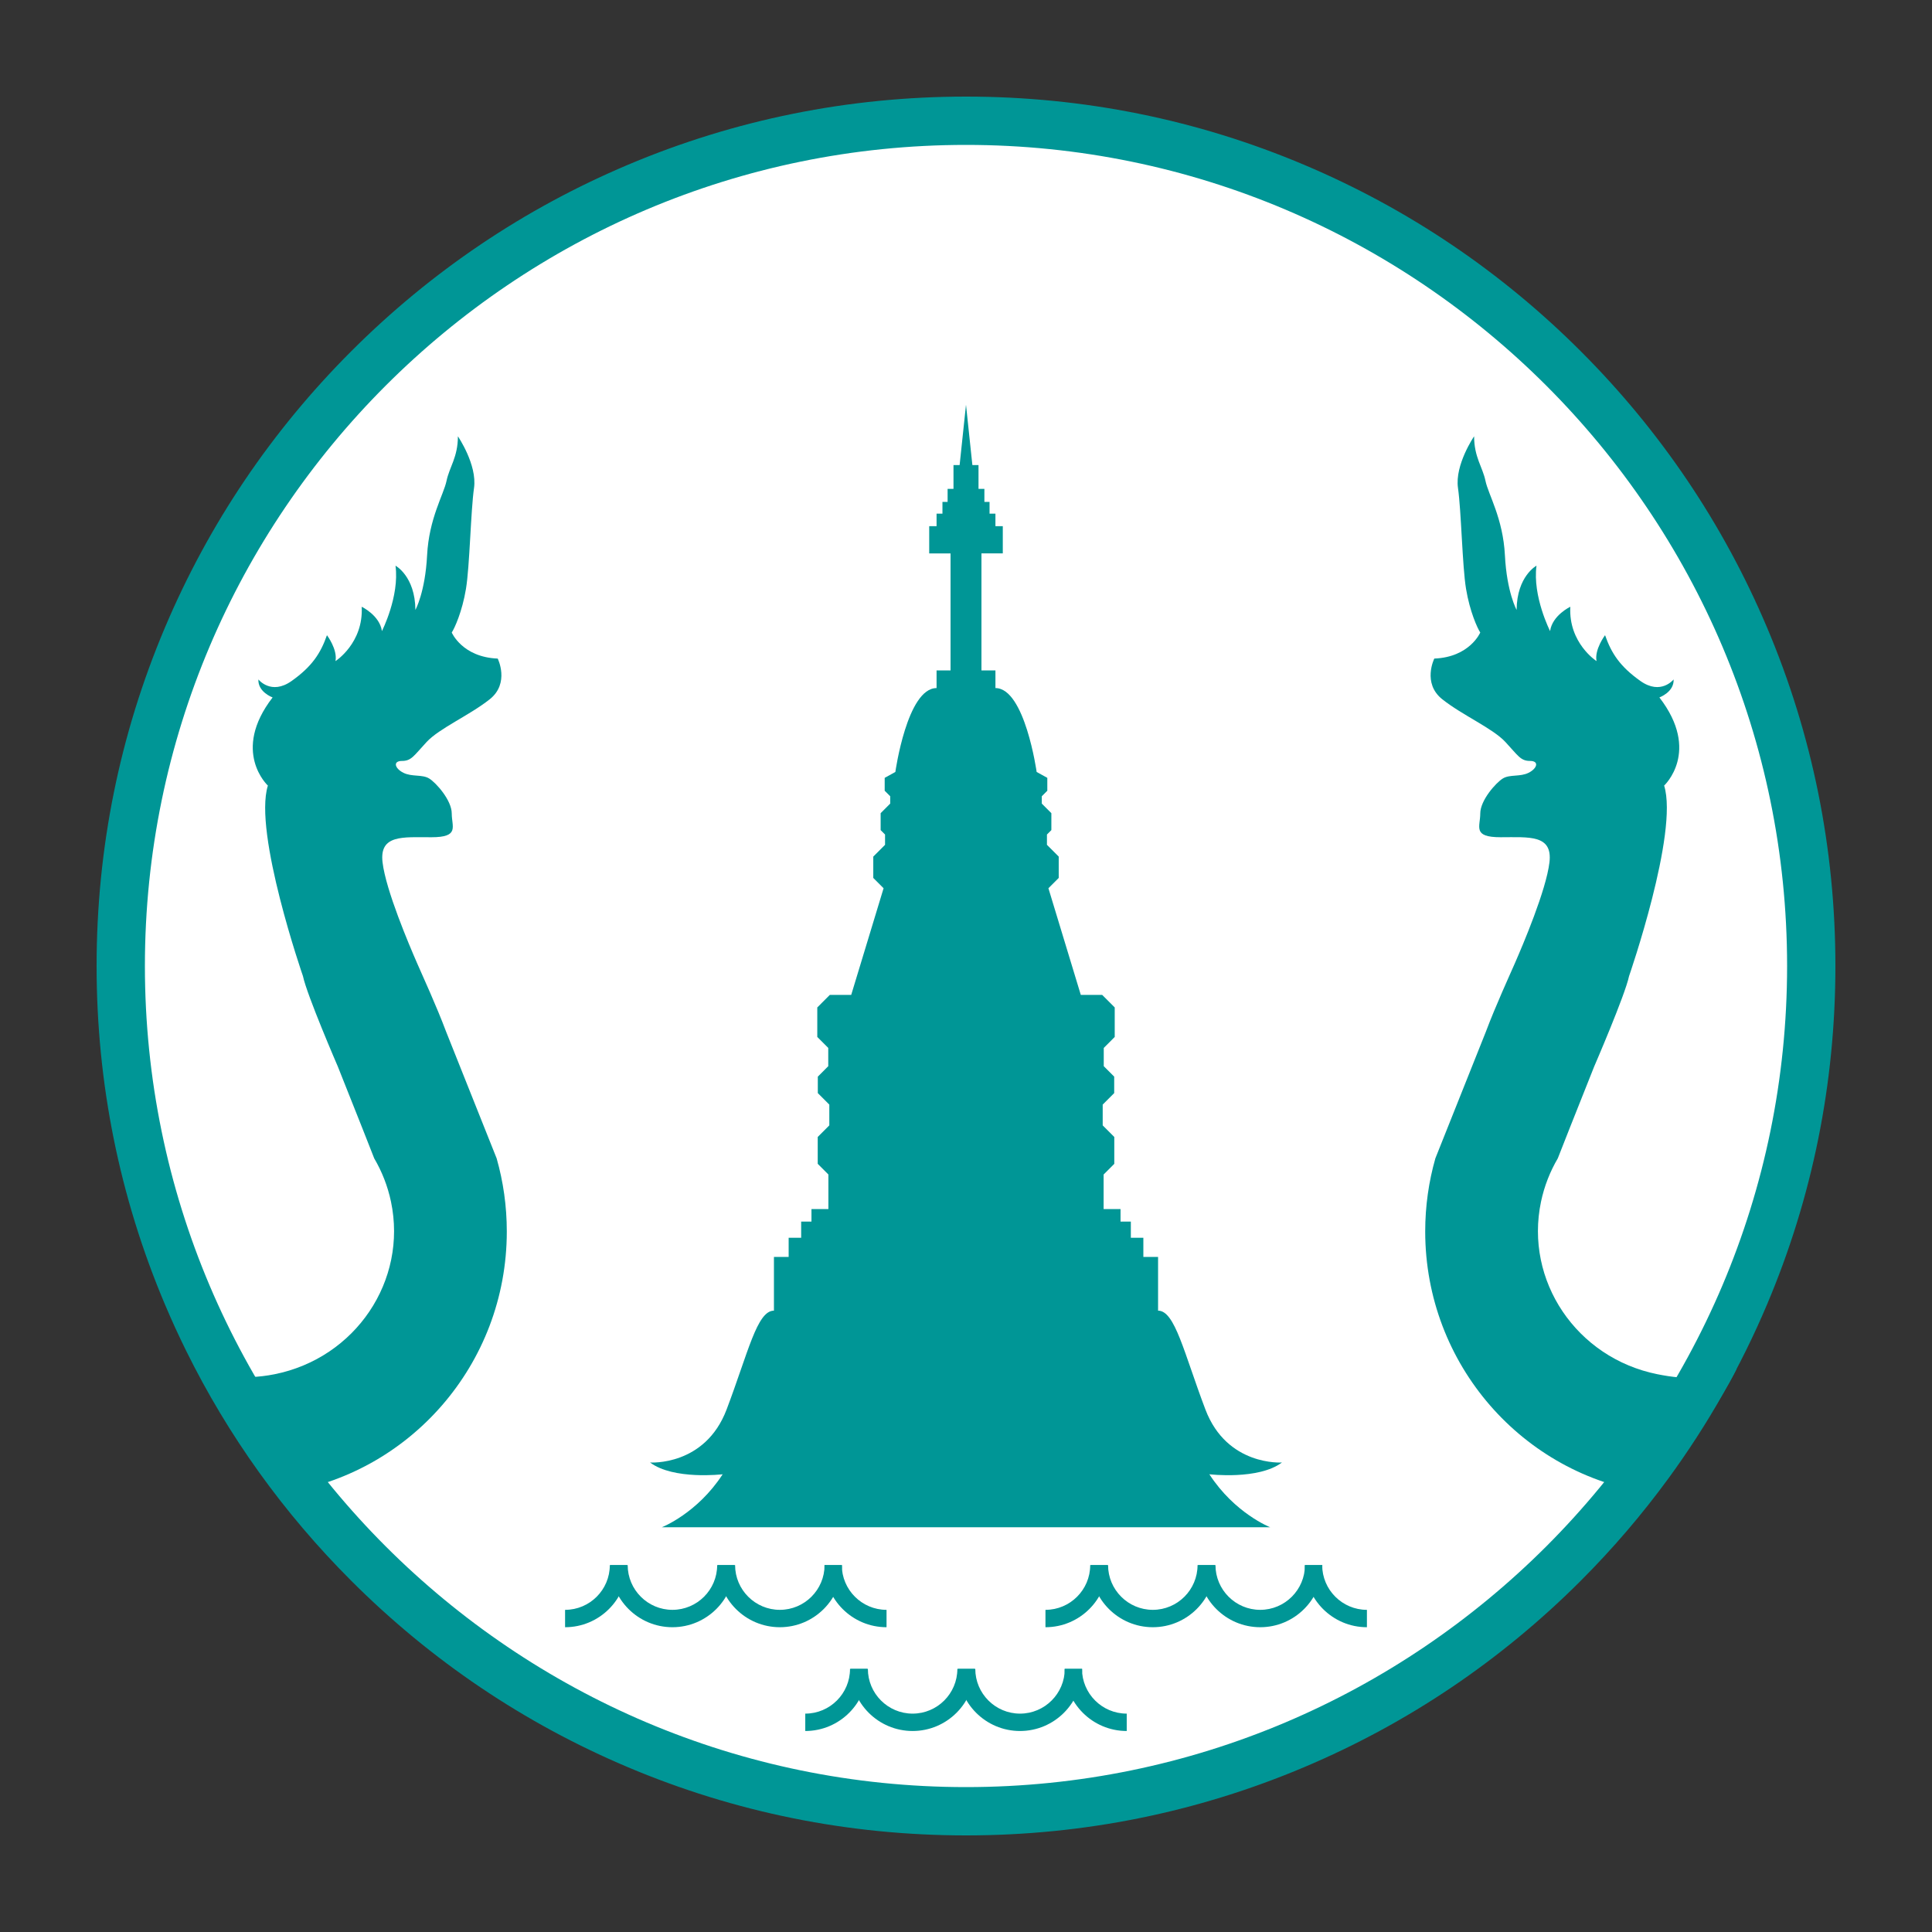 <?xml version="1.0" encoding="utf-8"?>
<!-- Generator: Adobe Illustrator 15.0.0, SVG Export Plug-In . SVG Version: 6.00 Build 0)  -->
<!DOCTYPE svg PUBLIC "-//W3C//DTD SVG 1.1//EN" "http://www.w3.org/Graphics/SVG/1.1/DTD/svg11.dtd">
<svg version="1.1" xmlns="http://www.w3.org/2000/svg" xmlns:xlink="http://www.w3.org/1999/xlink" x="0px" y="0px" width="800px"
	 height="800px" viewBox="0 0 800 800" enable-background="new 0 0 800 800" xml:space="preserve">
<rect x="0" y="0" width="800" height="800" fill="#333333" stroke="none"/>
<g id="Layer_3" display="none">
	<path display="inline" fill="#FF0000" d="M137.604,398.354"/>
	<g display="inline">
		<defs>
			<circle id="SVGID_1_" cx="400" cy="400" r="350"/>
		</defs>
		<clipPath id="SVGID_2_">
			<use xlink:href="#SVGID_1_"  overflow="visible"/>
		</clipPath>
		<path clip-path="url(#SVGID_2_)" fill="none" d="M137.604,398.354"/>
	</g>
	<circle display="inline" fill="none" cx="400" cy="400" r="350"/>
	<g display="inline">
		<defs>
			<circle id="SVGID_3_" cx="400" cy="400" r="350"/>
		</defs>
		<use xlink:href="#SVGID_3_"  overflow="visible" fill="#ED1C24"/>
		<clipPath id="SVGID_4_">
			<use xlink:href="#SVGID_3_"  overflow="visible"/>
		</clipPath>
		<g clip-path="url(#SVGID_4_)">
			<g>
				<g>
					<path fill="#FFFFFF" d="M278.437,673.796c14.184,0,25.723-11.539,25.723-25.721h-7.195c0,10.215-8.312,18.525-18.527,18.525
						c-10.215,0-18.525-8.311-18.525-18.525h-7.195C252.716,662.257,264.254,673.796,278.437,673.796z"/>
					<path fill="#FFFFFF" d="M322.912,673.796c14.183,0,25.722-11.539,25.722-25.721h-7.195c0,10.215-8.311,18.525-18.526,18.525
						c-10.215,0-18.526-8.311-18.526-18.525h-7.194C297.191,662.257,308.729,673.796,322.912,673.796z"/>
					<path fill="#FFFFFF" d="M367.096,666.601L367.096,666.601c-10.215,0-18.525-8.311-18.525-18.525h-7.195
						c0,14.182,11.538,25.721,25.721,25.721l0,0V666.601z"/>
					<path fill="#FFFFFF" d="M233.988,666.601L233.988,666.601c10.216,0,18.526-8.311,18.526-18.525h7.195
						c0,14.182-11.538,25.721-25.722,25.721l0,0V666.601z"/>
				</g>
				<g>
					<path fill="#FFFFFF" d="M477.353,673.796c14.184,0,25.723-11.539,25.723-25.721h-7.195c0,10.215-8.312,18.525-18.527,18.525
						c-10.215,0-18.525-8.311-18.525-18.525h-7.195C451.632,662.257,463.17,673.796,477.353,673.796z"/>
					<path fill="#FFFFFF" d="M521.828,673.796c14.183,0,25.722-11.539,25.722-25.721h-7.195c0,10.215-8.311,18.525-18.526,18.525
						c-10.215,0-18.526-8.311-18.526-18.525h-7.194C496.107,662.257,507.646,673.796,521.828,673.796z"/>
					<path fill="#FFFFFF" d="M566.012,666.601L566.012,666.601c-10.215,0-18.525-8.311-18.525-18.525h-7.195
						c0,14.182,11.538,25.721,25.721,25.721l0,0V666.601z"/>
					<path fill="#FFFFFF" d="M432.904,666.601L432.904,666.601c10.216,0,18.526-8.311,18.526-18.525h7.195
						c0,14.182-11.538,25.721-25.722,25.721l0,0V666.601z"/>
				</g>
			</g>
			<g>
				<path fill="#FFFFFF" d="M377.895,716.771c14.184,0,25.723-11.539,25.723-25.721h-7.195c0,10.215-8.312,18.525-18.527,18.525
					c-10.215,0-18.525-8.311-18.525-18.525h-7.195C352.174,705.231,363.712,716.771,377.895,716.771z"/>
				<path fill="#FFFFFF" d="M422.37,716.771c14.183,0,25.722-11.539,25.722-25.721h-7.195c0,10.215-8.311,18.525-18.526,18.525
					c-10.215,0-18.526-8.311-18.526-18.525h-7.194C396.649,705.231,408.188,716.771,422.37,716.771z"/>
				<path fill="#FFFFFF" d="M466.554,709.575L466.554,709.575c-10.215,0-18.525-8.311-18.525-18.525h-7.195
					c0,14.182,11.538,25.721,25.721,25.721l0,0V709.575z"/>
				<path fill="#FFFFFF" d="M333.446,709.575L333.446,709.575c10.216,0,18.526-8.311,18.526-18.525h7.195
					c0,14.182-11.538,25.721-25.722,25.721l0,0V709.575z"/>
			</g>
			<g>
				<path fill="#FFFFFF" d="M500.765,610.462c0,0,20.312,2.438,30.062-4.876c0,0-22.748,1.622-31.69-21.938
					c-8.937-23.571-12.592-40.938-19.602-40.938v-22.246h-6.095v-7.921h-5.181v-6.704h-4.266v-5.181h-7.008v-14.322l4.419-4.419
					v-11.121l-4.8-4.799v-8.609l4.76-4.76v-6.817l-4.321-4.326v-7.559l4.541-4.545v-12.216l-5.193-5.195h-8.854L434.129,367.8
					l4.266-4.266v-8.838l-4.876-4.874v-4.267l1.829-1.829v-7.008l-3.962-3.961v-3.048l2.285-2.286v-5.332l-4.418-2.438
					c0,0-4.875-34.738-17.063-34.738v-7.313h-5.791v-48.45h8.838v-11.274h-3.047v-5.181h-2.438v-4.875h-2.134v-5.381h-2.437v-9.855
					h-2.539L400,167.6l-2.643,24.986h-2.538v9.855h-2.437v5.381h-2.135v4.875h-2.438v5.181h-3.046v11.274h8.836v48.45h-5.79v7.313
					c-12.188,0-17.062,34.738-17.062,34.738l-4.419,2.438v5.332l2.285,2.286v3.048l-3.962,3.961v7.008l1.828,1.829v4.267
					l-4.875,4.874v8.838l4.267,4.266l-13.408,44.169h-8.851l-5.195,5.195v12.216l4.543,4.545v7.559l-4.323,4.326v6.817l4.761,4.76
					v8.609l-4.799,4.799v11.121l4.418,4.419v14.322h-7.009v5.181h-4.267v6.704h-5.18v7.921h-6.094v22.246
					c-7.009,0-10.665,17.367-19.604,40.938c-8.939,23.561-31.691,21.938-31.691,21.938c9.751,7.313,30.065,4.876,30.065,4.876
					c-10.565,16.249-25.189,21.938-25.189,21.938H400h125.951C525.951,632.4,511.329,626.711,500.765,610.462z"/>
				<g>
					<path fill="#FFFFFF" d="M1148.021,437.019c0,0-81.265-4.466-63.115,42.626c3.196,5.444,5.581,11.458,6.947,17.934
						c6.885,32.728-14.669,64.713-48.142,71.449c-31.41,6.313-62.151-11.849-71.508-41.157h-0.034
						c-8.752-51.585-53.308-90.852-106.984-90.852c-53.685,0-98.239,39.267-106.995,90.852h-0.433
						c-9.362,29.304-40.1,47.471-71.505,41.157c-33.472-6.736-55.026-38.722-48.15-71.449c1.366-6.476,3.757-12.489,6.947-17.934
						c0,0,8.193-20.903,15.055-37.993c0.075-0.175,12.808-29.614,14.456-37.474c0,0,20.605-59.455,14.521-78.887
						c0,0,15.307-14.126-1.964-36.498c0,0,6.147-2.225,5.886-7.457c0,0-5.231,6.67-13.736,0.652
						c-8.503-6.016-12.036-11.51-14.649-18.969c0,0-4.452,5.888-3.533,10.729c0,0-11.642-7.458-10.856-22.5
						c0,0-7.461,3.53-8.374,10.072c0,0-7.327-14.392-5.628-27.08c0,0-8.113,4.316-8.236,18.314c0,0-4.062-7.325-4.843-22.633
						c-0.786-15.306-6.87-25.118-8.047-30.808c-1.175-5.689-4.709-9.812-4.709-18.447c0,0-8.046,11.774-6.675,21.39
						c1.377,9.615,1.772,32.379,3.339,41.799c1.565,9.418,4.709,16.286,5.885,18.055c0,0-4.319,10.203-19.031,10.793
						c0,0-5.104,10.204,3.333,16.875c8.436,6.672,20.801,11.969,26.1,17.658c5.296,5.695,6.275,7.852,10.204,7.852
						c3.923,0,2.946,3.141-0.59,4.906c-3.528,1.765-7.78,0.589-10.661,2.355c-2.875,1.766-9.354,9.027-9.354,14.521
						s-3.334,9.812,8.441,9.812c11.774,0,21.588-1.178,20.211,10.398c-1.376,11.579-10.989,34.145-14.327,41.799
						c-2.137,4.906-7.979,17.624-12.008,28.352l0,0l-20.906,52.412c-2.738,9.614-4.209,19.765-4.209,30.263
						c0,60.435,48.607,109.426,108.57,109.426c53.684,0,98.248-39.265,106.996-90.851h0.432
						c9.361-29.302,40.104-47.469,71.509-41.157c22.858,4.598,40.143,20.973,46.634,41.31c8.807,51.51,53.334,90.698,106.964,90.698
						c59.963,0,108.571-48.991,108.571-109.423c0-10.501-1.471-20.651-4.21-30.266
						C1135.608,479.645,1126.211,446.312,1148.021,437.019z"/>
					<path fill="#FFFFFF" d="M-348.021,437.019c0,0,81.264-4.466,63.115,42.629c-3.195,5.441-5.582,11.452-6.946,17.931
						c-6.886,32.728,14.669,64.713,48.141,71.449c31.409,6.313,62.149-11.849,71.509-41.157h0.033
						c8.748-51.585,53.305-90.852,106.982-90.852c53.686,0,98.241,39.267,106.997,90.852h0.431
						c9.363,29.304,40.102,47.471,71.505,41.157c33.474-6.736,55.027-38.722,48.149-71.449c-1.363-6.479-3.756-12.489-6.943-17.931
						c0,0-8.195-20.906-15.059-37.994c-0.075-0.177-12.807-29.616-14.451-37.476c0,0-20.607-59.455-14.522-78.887
						c0,0-15.308-14.127,1.96-36.498c0,0-6.148-2.225-5.883-7.457c0,0,5.23,6.67,13.736,0.652
						c8.501-6.017,12.036-11.51,14.65-18.969c0,0,4.449,5.888,3.532,10.729c0,0,11.642-7.458,10.855-22.5
						c0,0,7.459,3.53,8.376,10.072c0,0,7.324-14.392,5.625-27.08c0,0,8.113,4.316,8.238,18.314c0,0,4.061-7.325,4.843-22.633
						c0.786-15.306,6.868-25.118,8.047-30.808c1.176-5.689,4.708-9.812,4.708-18.447c0,0,8.047,11.774,6.676,21.39
						c-1.375,9.615-1.771,32.379-3.34,41.799c-1.566,9.418-4.709,16.286-5.883,18.055c0,0,4.316,10.203,19.031,10.793
						c0,0,5.102,10.204-3.336,16.875c-8.434,6.672-20.8,11.969-26.099,17.658c-5.297,5.695-6.277,7.852-10.202,7.852
						s-2.948,3.141,0.587,4.906c3.53,1.765,7.78,0.588,10.66,2.355c2.879,1.766,9.358,9.027,9.358,14.521s3.333,9.812-8.441,9.812
						s-21.588-1.178-20.211,10.398c1.373,11.582,10.988,34.145,14.326,41.799c2.135,4.906,7.979,17.624,12.006,28.352l0,0
						l20.908,52.415c2.738,9.611,4.207,19.762,4.207,30.26c0,60.435-48.607,109.426-108.57,109.426
						c-53.684,0-98.246-39.265-106.994-90.851h-0.432c-9.363-29.302-40.104-47.474-71.509-41.157
						c-22.859,4.598-40.146,20.97-46.632,41.31c-8.811,51.51-53.338,90.698-106.967,90.698c-59.963,0-108.57-48.991-108.57-109.423
						c0-10.501,1.471-20.651,4.209-30.263C-335.609,479.647-326.211,446.311-348.021,437.019z"/>
				</g>
			</g>
		</g>
	</g>
</g>
<g id="Layer_2">
	<g>
		<g>
			<circle fill="#FFFFFF" cx="400" cy="400" r="350"/>
			<path fill="#009696" d="M760,400c0-48.595-9.52-95.742-28.295-140.131c-18.132-42.87-44.088-81.369-77.146-114.427
				s-71.558-59.015-114.428-77.147C495.742,49.52,448.596,40,400,40c-48.595,0-95.742,9.52-140.131,28.294
				c-42.87,18.132-81.369,44.088-114.427,77.147s-59.015,71.558-77.147,114.427C49.52,304.258,40,351.405,40,400
				c0,48.596,9.52,95.742,28.294,140.131c2.747,6.494,5.673,12.889,8.777,19.179c17.382,35.23,40.319,67.198,68.37,95.249
				c33.059,33.059,71.558,59.015,114.427,77.146C304.258,750.48,351.405,760,400,760c48.596,0,95.742-9.52,140.131-28.295
				c42.87-18.132,81.369-44.088,114.428-77.146c13.279-13.279,25.391-27.45,36.331-42.416c-4.601,4.147-9.743,7.77-14.89,10.857
				c5.146-3.088,10.289-6.71,14.89-10.857c16.296-22.291,29.967-46.362,40.815-72.012C750.48,495.742,760,448.596,760,400z M400,740
				C212.523,740,60,587.477,60,400S212.523,60,400,60s340,152.523,340,340S587.477,740,400,740z"/>
		</g>
		<g>
			<defs>
				<circle id="SVGID_5_" cx="400" cy="400" r="350"/>
			</defs>
			<clipPath id="SVGID_6_">
				<use xlink:href="#SVGID_5_"  overflow="visible"/>
			</clipPath>
			<path clip-path="url(#SVGID_6_)" fill="#FFFFFF" d="M137.604,398.354"/>
		</g>
		<g>
			<g>
				<path fill="#009696" d="M278.437,673.796c14.184,0,25.723-11.539,25.723-25.721h-7.195c0,10.215-8.312,18.525-18.527,18.525
					c-10.215,0-18.525-8.311-18.525-18.525h-7.195C252.716,662.257,264.254,673.796,278.437,673.796z"/>
				<path fill="#009696" d="M322.912,673.796c14.183,0,25.722-11.539,25.722-25.721h-7.195c0,10.215-8.311,18.525-18.526,18.525
					c-10.215,0-18.526-8.311-18.526-18.525h-7.194C297.191,662.257,308.729,673.796,322.912,673.796z"/>
				<path fill="#009696" d="M367.096,666.601L367.096,666.601c-10.215,0-18.525-8.311-18.525-18.525h-7.195
					c0,14.182,11.538,25.721,25.721,25.721l0,0V666.601z"/>
				<path fill="#009696" d="M233.988,666.601L233.988,666.601c10.216,0,18.526-8.311,18.526-18.525h7.195
					c0,14.182-11.538,25.721-25.722,25.721l0,0V666.601z"/>
			</g>
			<g>
				<path fill="#009696" d="M477.353,673.796c14.184,0,25.723-11.539,25.723-25.721h-7.195c0,10.215-8.312,18.525-18.527,18.525
					c-10.215,0-18.525-8.311-18.525-18.525h-7.195C451.632,662.257,463.17,673.796,477.353,673.796z"/>
				<path fill="#009696" d="M521.828,673.796c14.183,0,25.722-11.539,25.722-25.721h-7.195c0,10.215-8.311,18.525-18.526,18.525
					c-10.215,0-18.526-8.311-18.526-18.525h-7.194C496.107,662.257,507.646,673.796,521.828,673.796z"/>
				<path fill="#009696" d="M566.012,666.601L566.012,666.601c-10.215,0-18.525-8.311-18.525-18.525h-7.195
					c0,14.182,11.538,25.721,25.721,25.721l0,0V666.601z"/>
				<path fill="#009696" d="M432.904,666.601L432.904,666.601c10.216,0,18.526-8.311,18.526-18.525h7.195
					c0,14.182-11.538,25.721-25.722,25.721l0,0V666.601z"/>
			</g>
		</g>
		<g>
			<path fill="#009696" d="M377.895,716.771c14.184,0,25.723-11.539,25.723-25.721h-7.195c0,10.215-8.312,18.525-18.527,18.525
				c-10.215,0-18.525-8.311-18.525-18.525h-7.195C352.174,705.231,363.712,716.771,377.895,716.771z"/>
			<path fill="#009696" d="M422.37,716.771c14.183,0,25.722-11.539,25.722-25.721h-7.195c0,10.215-8.311,18.525-18.526,18.525
				c-10.215,0-18.526-8.311-18.526-18.525h-7.194C396.649,705.231,408.188,716.771,422.37,716.771z"/>
			<path fill="#009696" d="M466.554,709.575L466.554,709.575c-10.215,0-18.525-8.311-18.525-18.525h-7.195
				c0,14.182,11.538,25.721,25.721,25.721l0,0V709.575z"/>
			<path fill="#009696" d="M333.446,709.575L333.446,709.575c10.216,0,18.526-8.311,18.526-18.525h7.195
				c0,14.182-11.538,25.721-25.722,25.721l0,0V709.575z"/>
		</g>
		<g>
			<path fill="#009696" d="M500.765,610.462c0,0,20.312,2.438,30.062-4.876c0,0-22.748,1.622-31.69-21.938
				c-8.937-23.571-12.592-40.938-19.602-40.938v-22.246h-6.095v-7.921h-5.181v-6.704h-4.266v-5.181h-7.008v-14.322l4.419-4.419
				v-11.121l-4.8-4.799v-8.609l4.76-4.76v-6.817l-4.321-4.326v-7.559l4.541-4.545v-12.216l-5.193-5.195h-8.854L434.129,367.8
				l4.266-4.266v-8.838l-4.876-4.875v-4.266l1.829-1.829v-7.009l-3.962-3.961v-3.047l2.285-2.286v-5.333l-4.418-2.438
				c0,0-4.875-34.738-17.063-34.738v-7.313h-5.791v-48.451h8.838v-11.274h-3.047v-5.181h-2.438v-4.875h-2.134v-5.381h-2.437v-9.855
				h-2.539L400,167.599l-2.643,24.987h-2.538v9.855h-2.437v5.381h-2.134v4.875h-2.438v5.181h-3.046v11.274h8.836v48.451h-5.79v7.313
				c-12.189,0-17.063,34.738-17.063,34.738l-4.418,2.438v5.333l2.285,2.286v3.047l-3.962,3.961v7.009l1.828,1.829v4.266
				l-4.875,4.875v8.838l4.266,4.266l-13.408,44.169h-8.851l-5.194,5.195v12.216l4.542,4.545v7.559l-4.323,4.326v6.817l4.761,4.76
				v8.609l-4.799,4.799v11.121l4.418,4.419v14.322h-7.009v5.181h-4.266v6.704h-5.18v7.921h-6.094v22.246
				c-7.008,0-10.665,17.367-19.604,40.938c-8.939,23.561-31.691,21.938-31.691,21.938c9.751,7.313,30.065,4.876,30.065,4.876
				c-10.565,16.249-25.189,21.938-25.189,21.938H400h125.951C525.951,632.4,511.329,626.711,500.765,610.462z"/>
			<g>
				<path fill="#009696" d="M719.066,566.885c-10.897,4.294-20.443,4.629-32.813,2.143c-33.472-6.736-55.026-38.722-48.15-71.449
					c1.366-6.476,3.757-12.489,6.947-17.934c0,0,8.193-20.903,15.055-37.993c0.075-0.175,12.808-29.614,14.456-37.474
					c0,0,20.605-59.455,14.521-78.886c0,0,15.307-14.126-1.964-36.499c0,0,6.147-2.224,5.886-7.457c0,0-5.231,6.67-13.736,0.653
					c-8.503-6.016-12.036-11.511-14.649-18.97c0,0-4.452,5.888-3.533,10.729c0,0-11.642-7.458-10.856-22.501
					c0,0-7.461,3.53-8.374,10.072c0,0-7.327-14.391-5.628-27.08c0,0-8.113,4.317-8.236,18.314c0,0-4.062-7.325-4.843-22.633
					c-0.786-15.305-6.87-25.118-8.047-30.808c-1.175-5.689-4.709-9.812-4.709-18.447c0,0-8.046,11.774-6.675,21.39
					c1.377,9.615,1.772,32.379,3.339,41.799c1.565,9.417,4.709,16.286,5.885,18.054c0,0-4.319,10.204-19.031,10.793
					c0,0-5.104,10.204,3.333,16.875c8.436,6.672,20.801,11.97,26.1,17.659c5.296,5.695,6.275,7.852,10.204,7.852
					c3.923,0,2.946,3.14-0.59,4.906c-3.528,1.765-7.78,0.589-10.661,2.355c-2.875,1.766-9.354,9.027-9.354,14.521
					c0,5.494-3.334,9.813,8.441,9.813c11.774,0,21.588-1.178,20.211,10.398c-1.376,11.579-10.989,34.145-14.327,41.799
					c-2.137,4.906-7.979,17.624-12.008,28.351l-20.906,52.412c-2.738,9.614-4.209,19.765-4.209,30.263
					c0,55.156,40.49,100.773,93.146,108.321C690.658,612.959,713.385,578.831,719.066,566.885z"/>
				<path fill="#009696" d="M209.855,509.907c0-10.498-1.469-20.648-4.207-30.26l-20.908-52.415
					c-4.026-10.728-9.871-23.445-12.006-28.351c-3.337-7.654-12.953-30.217-14.327-41.799c-1.376-11.576,8.437-10.398,20.212-10.398
					c11.774,0,8.441-4.319,8.441-9.813c0-5.495-6.479-12.755-9.358-14.521c-2.88-1.767-7.129-0.591-10.66-2.355
					c-3.535-1.766-4.512-4.906-0.587-4.906c3.925,0,4.906-2.157,10.203-7.852c5.299-5.689,17.665-10.986,26.099-17.659
					c8.437-6.67,3.335-16.875,3.335-16.875c-14.714-0.59-19.031-10.793-19.031-10.793c1.174-1.768,4.317-8.637,5.883-18.054
					c1.569-9.42,1.964-32.184,3.34-41.799c1.371-9.615-6.675-21.39-6.675-21.39c0,8.635-3.533,12.758-4.708,18.447
					c-1.179,5.69-7.261,15.502-8.047,30.808c-0.783,15.308-4.842,22.633-4.842,22.633c-0.125-13.998-8.239-18.314-8.239-18.314
					c1.699,12.688-5.625,27.08-5.625,27.08c-0.917-6.542-8.375-10.072-8.375-10.072c0.786,15.042-10.855,22.501-10.855,22.501
					c0.917-4.841-3.533-10.729-3.533-10.729c-2.614,7.459-6.149,12.953-14.65,18.97c-8.505,6.017-13.736-0.653-13.736-0.653
					c-0.265,5.232,5.882,7.457,5.882,7.457c-17.267,22.372-1.959,36.499-1.959,36.499c-6.084,19.431,14.522,78.886,14.522,78.886
					c1.645,7.859,14.376,37.299,14.452,37.476c6.863,17.088,15.058,37.994,15.058,37.994c3.188,5.441,5.58,11.452,6.944,17.931
					c6.877,32.728-14.676,64.713-48.15,71.449c-6.738,1.354-13.444,1.573-19.916,0.806c10.744,14.247,19.084,29.287,22.669,48.426
					C169.257,610.801,209.855,565.137,209.855,509.907z"/>
			</g>
		</g>
	</g>
</g>
<g id="Layer_4" display="none">
	<path display="inline" fill="#FF0000" d="M400,400"/>
	<g display="inline">
		<defs>
			<circle id="SVGID_7_" cx="400" cy="400" r="350"/>
		</defs>
		<clipPath id="SVGID_8_">
			<use xlink:href="#SVGID_7_"  overflow="visible"/>
		</clipPath>
		<path clip-path="url(#SVGID_8_)" fill="none" d="M137.604,398.354"/>
	</g>
	<circle display="inline" fill="none" cx="400" cy="400" r="350"/>
	<g display="inline">
		<defs>
			<circle id="SVGID_9_" cx="400" cy="400" r="350"/>
		</defs>
		<use xlink:href="#SVGID_9_"  overflow="visible" fill="#009696"/>
		<clipPath id="SVGID_10_">
			<use xlink:href="#SVGID_9_"  overflow="visible"/>
		</clipPath>
		<g clip-path="url(#SVGID_10_)">
			<g>
				<g>
					<path fill="#FFFFFF" d="M278.437,673.796c14.184,0,25.723-11.539,25.723-25.721h-7.195c0,10.215-8.312,18.525-18.527,18.525
						c-10.215,0-18.525-8.311-18.525-18.525h-7.195C252.716,662.257,264.254,673.796,278.437,673.796z"/>
					<path fill="#FFFFFF" d="M322.912,673.796c14.183,0,25.722-11.539,25.722-25.721h-7.195c0,10.215-8.311,18.525-18.526,18.525
						c-10.215,0-18.526-8.311-18.526-18.525h-7.194C297.191,662.257,308.729,673.796,322.912,673.796z"/>
					<path fill="#FFFFFF" d="M367.096,666.601L367.096,666.601c-10.215,0-18.525-8.311-18.525-18.525h-7.195
						c0,14.182,11.538,25.721,25.721,25.721l0,0V666.601z"/>
					<path fill="#FFFFFF" d="M233.988,666.601L233.988,666.601c10.216,0,18.526-8.311,18.526-18.525h7.195
						c0,14.182-11.538,25.721-25.722,25.721l0,0V666.601z"/>
				</g>
				<g>
					<path fill="#FFFFFF" d="M477.353,673.796c14.184,0,25.723-11.539,25.723-25.721h-7.195c0,10.215-8.312,18.525-18.527,18.525
						c-10.215,0-18.525-8.311-18.525-18.525h-7.195C451.632,662.257,463.17,673.796,477.353,673.796z"/>
					<path fill="#FFFFFF" d="M521.828,673.796c14.183,0,25.722-11.539,25.722-25.721h-7.195c0,10.215-8.311,18.525-18.526,18.525
						c-10.215,0-18.526-8.311-18.526-18.525h-7.194C496.107,662.257,507.646,673.796,521.828,673.796z"/>
					<path fill="#FFFFFF" d="M566.012,666.601L566.012,666.601c-10.215,0-18.525-8.311-18.525-18.525h-7.195
						c0,14.182,11.538,25.721,25.721,25.721l0,0V666.601z"/>
					<path fill="#FFFFFF" d="M432.904,666.601L432.904,666.601c10.216,0,18.526-8.311,18.526-18.525h7.195
						c0,14.182-11.538,25.721-25.722,25.721l0,0V666.601z"/>
				</g>
			</g>
			<g>
				<path fill="#FFFFFF" d="M377.895,716.771c14.184,0,25.723-11.539,25.723-25.721h-7.195c0,10.215-8.312,18.525-18.527,18.525
					c-10.215,0-18.525-8.311-18.525-18.525h-7.195C352.174,705.231,363.712,716.771,377.895,716.771z"/>
				<path fill="#FFFFFF" d="M422.37,716.771c14.183,0,25.722-11.539,25.722-25.721h-7.195c0,10.215-8.311,18.525-18.526,18.525
					c-10.215,0-18.526-8.311-18.526-18.525h-7.194C396.649,705.231,408.188,716.771,422.37,716.771z"/>
				<path fill="#FFFFFF" d="M466.554,709.575L466.554,709.575c-10.215,0-18.525-8.311-18.525-18.525h-7.195
					c0,14.182,11.538,25.721,25.721,25.721l0,0V709.575z"/>
				<path fill="#FFFFFF" d="M333.446,709.575L333.446,709.575c10.216,0,18.526-8.311,18.526-18.525h7.195
					c0,14.182-11.538,25.721-25.722,25.721l0,0V709.575z"/>
			</g>
			<g>
				<path fill="#FFFFFF" d="M500.765,610.462c0,0,20.312,2.438,30.062-4.876c0,0-22.748,1.622-31.69-21.938
					c-8.937-23.571-12.592-40.938-19.602-40.938v-22.246h-6.095v-7.921h-5.181v-6.704h-4.266v-5.181h-7.008v-14.322l4.419-4.419
					v-11.121l-4.8-4.799v-8.609l4.76-4.76v-6.817l-4.321-4.326v-7.559l4.541-4.545v-12.216l-5.193-5.195h-8.854L434.129,367.8
					l4.266-4.266v-8.838l-4.876-4.874v-4.267l1.829-1.829v-7.008l-3.962-3.961v-3.048l2.285-2.286v-5.332l-4.418-2.438
					c0,0-4.875-34.738-17.063-34.738v-7.313h-5.791v-48.45h8.838v-11.274h-3.047v-5.181h-2.438v-4.875h-2.134v-5.381h-2.437v-9.855
					h-2.539L400,167.6l-2.643,24.986h-2.538v9.855h-2.437v5.381h-2.135v4.875h-2.438v5.181h-3.046v11.274h8.836v48.45h-5.79v7.313
					c-12.188,0-17.062,34.738-17.062,34.738l-4.419,2.438v5.332l2.285,2.286v3.048l-3.962,3.961v7.008l1.828,1.829v4.267
					l-4.875,4.874v8.838l4.267,4.266l-13.408,44.169h-8.851l-5.195,5.195v12.216l4.543,4.545v7.559l-4.323,4.326v6.817l4.761,4.76
					v8.609l-4.799,4.799v11.121l4.418,4.419v14.322h-7.009v5.181h-4.267v6.704h-5.18v7.921h-6.094v22.246
					c-7.009,0-10.665,17.367-19.604,40.938c-8.939,23.561-31.691,21.938-31.691,21.938c9.751,7.313,30.065,4.876,30.065,4.876
					c-10.565,16.249-25.189,21.938-25.189,21.938H400h125.951C525.951,632.4,511.329,626.711,500.765,610.462z"/>
				<g>
					<path fill="#FFFFFF" d="M1148.021,437.019c0,0-81.265-4.466-63.115,42.626c3.196,5.444,5.581,11.458,6.947,17.934
						c6.885,32.728-14.669,64.713-48.142,71.449c-31.41,6.313-62.151-11.849-71.508-41.157h-0.034
						c-8.752-51.585-53.308-90.852-106.984-90.852c-53.685,0-98.239,39.267-106.995,90.852h-0.433
						c-9.362,29.304-40.1,47.471-71.505,41.157c-33.472-6.736-55.026-38.722-48.15-71.449c1.366-6.476,3.757-12.489,6.947-17.934
						c0,0,8.193-20.903,15.055-37.993c0.075-0.175,12.808-29.614,14.456-37.474c0,0,20.605-59.455,14.521-78.887
						c0,0,15.307-14.126-1.964-36.498c0,0,6.147-2.225,5.886-7.457c0,0-5.231,6.67-13.736,0.652
						c-8.503-6.016-12.036-11.51-14.649-18.969c0,0-4.452,5.888-3.533,10.729c0,0-11.642-7.458-10.856-22.5
						c0,0-7.461,3.53-8.374,10.072c0,0-7.327-14.392-5.628-27.08c0,0-8.113,4.316-8.236,18.314c0,0-4.062-7.325-4.843-22.633
						c-0.786-15.306-6.87-25.118-8.047-30.808c-1.175-5.689-4.709-9.812-4.709-18.447c0,0-8.046,11.774-6.675,21.39
						c1.377,9.615,1.772,32.379,3.339,41.799c1.565,9.418,4.709,16.286,5.885,18.055c0,0-4.319,10.203-19.031,10.793
						c0,0-5.104,10.204,3.333,16.875c8.436,6.672,20.801,11.969,26.1,17.658c5.296,5.695,6.275,7.852,10.204,7.852
						c3.923,0,2.946,3.141-0.59,4.906c-3.528,1.765-7.78,0.589-10.661,2.355c-2.875,1.766-9.354,9.027-9.354,14.521
						s-3.334,9.812,8.441,9.812c11.774,0,21.588-1.178,20.211,10.398c-1.376,11.579-10.989,34.145-14.327,41.799
						c-2.137,4.906-7.979,17.624-12.008,28.352l0,0l-20.906,52.412c-2.738,9.614-4.209,19.765-4.209,30.263
						c0,60.435,48.607,109.426,108.57,109.426c53.684,0,98.248-39.265,106.996-90.851h0.432
						c9.361-29.302,40.104-47.469,71.509-41.157c22.858,4.598,40.143,20.973,46.634,41.31c8.807,51.51,53.334,90.698,106.964,90.698
						c59.963,0,108.571-48.991,108.571-109.423c0-10.501-1.471-20.651-4.21-30.266
						C1135.608,479.645,1126.211,446.312,1148.021,437.019z"/>
					<path fill="#FFFFFF" d="M-348.021,437.019c0,0,81.264-4.466,63.115,42.629c-3.195,5.441-5.582,11.452-6.946,17.931
						c-6.886,32.728,14.669,64.713,48.141,71.449c31.409,6.313,62.149-11.849,71.509-41.157h0.033
						c8.748-51.585,53.305-90.852,106.982-90.852c53.686,0,98.241,39.267,106.997,90.852h0.431
						c9.363,29.304,40.102,47.471,71.505,41.157c33.474-6.736,55.027-38.722,48.149-71.449c-1.363-6.479-3.756-12.489-6.943-17.931
						c0,0-8.195-20.906-15.059-37.994c-0.075-0.177-12.807-29.616-14.451-37.476c0,0-20.607-59.455-14.522-78.887
						c0,0-15.308-14.127,1.96-36.498c0,0-6.148-2.225-5.883-7.457c0,0,5.23,6.67,13.736,0.652
						c8.501-6.017,12.036-11.51,14.65-18.969c0,0,4.449,5.888,3.532,10.729c0,0,11.642-7.458,10.855-22.5
						c0,0,7.459,3.53,8.376,10.072c0,0,7.324-14.392,5.625-27.08c0,0,8.113,4.316,8.238,18.314c0,0,4.061-7.325,4.843-22.633
						c0.786-15.306,6.868-25.118,8.047-30.808c1.176-5.689,4.708-9.812,4.708-18.447c0,0,8.047,11.774,6.676,21.39
						c-1.375,9.615-1.771,32.379-3.34,41.799c-1.566,9.418-4.709,16.286-5.883,18.055c0,0,4.316,10.203,19.031,10.793
						c0,0,5.102,10.204-3.336,16.875c-8.434,6.672-20.8,11.969-26.099,17.658c-5.297,5.695-6.277,7.852-10.202,7.852
						s-2.948,3.141,0.587,4.906c3.53,1.765,7.78,0.588,10.66,2.355c2.879,1.766,9.358,9.027,9.358,14.521s3.333,9.812-8.441,9.812
						s-21.588-1.178-20.211,10.398c1.373,11.582,10.988,34.145,14.326,41.799c2.135,4.906,7.979,17.624,12.006,28.352l0,0
						l20.908,52.415c2.738,9.611,4.207,19.762,4.207,30.26c0,60.435-48.607,109.426-108.57,109.426
						c-53.684,0-98.246-39.265-106.994-90.851h-0.432c-9.363-29.302-40.104-47.474-71.509-41.157
						c-22.859,4.598-40.146,20.97-46.632,41.31c-8.811,51.51-53.338,90.698-106.967,90.698c-59.963,0-108.57-48.991-108.57-109.423
						c0-10.501,1.471-20.651,4.209-30.263C-335.609,479.647-326.211,446.311-348.021,437.019z"/>
				</g>
			</g>
		</g>
	</g>
</g>
</svg>
